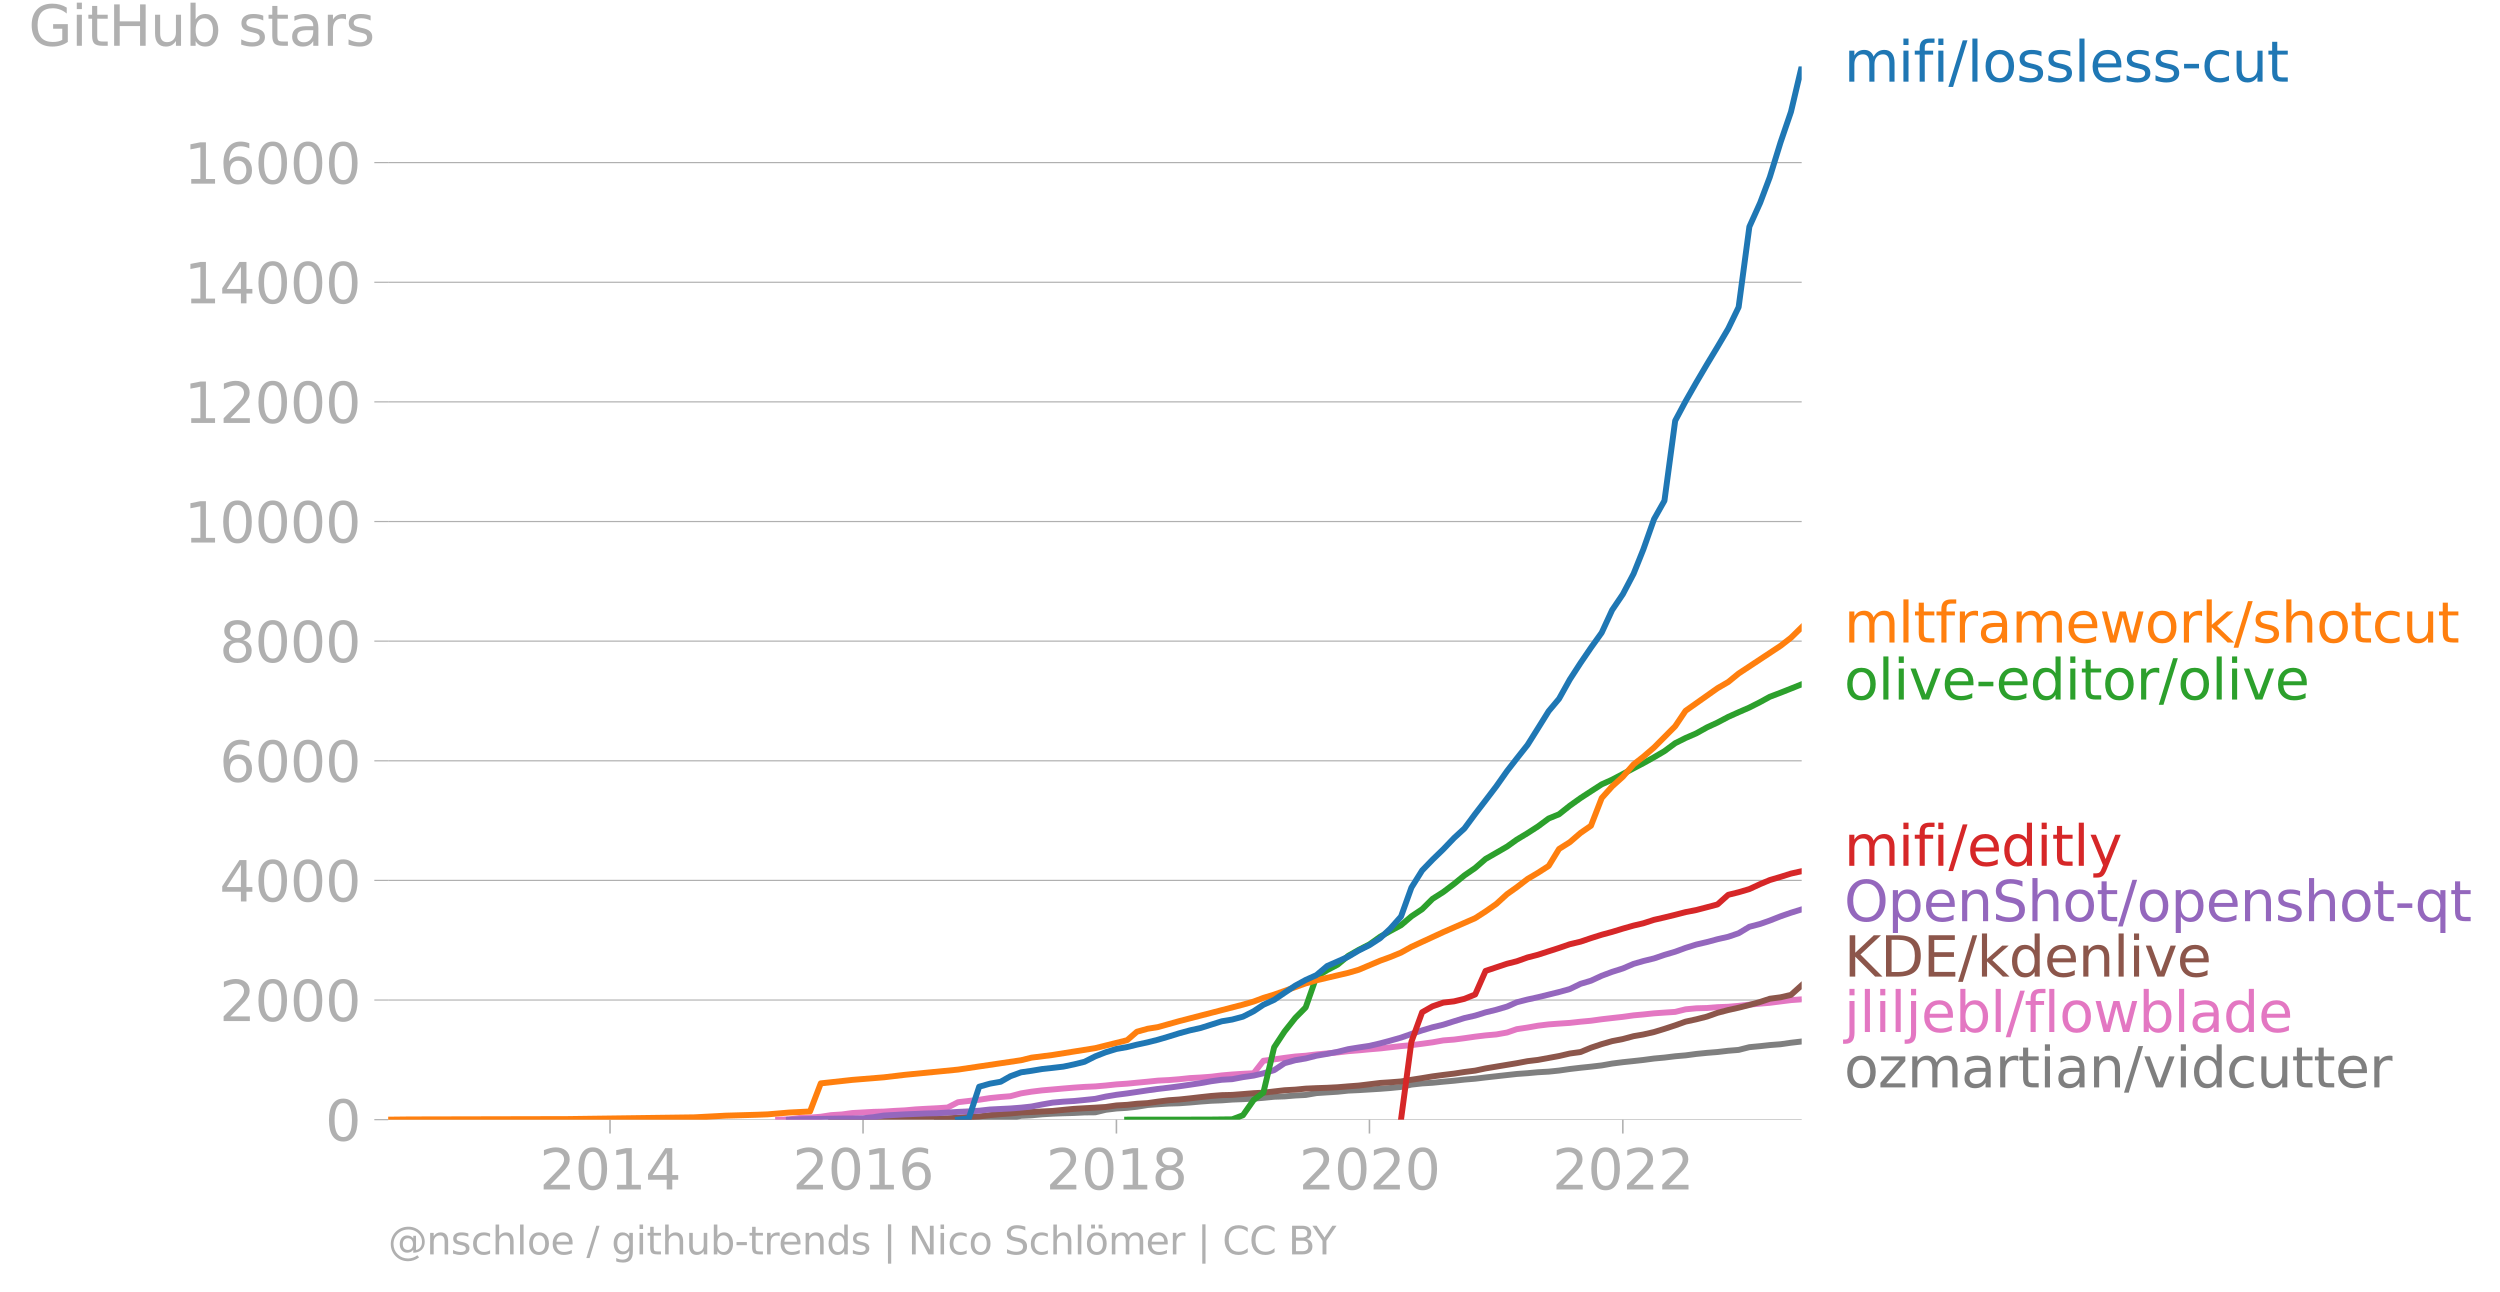 <svg xmlns="http://www.w3.org/2000/svg" xmlns:xlink="http://www.w3.org/1999/xlink" width="842.162" height="435.213" viewBox="0 0 631.622 326.409"><defs><style>*{stroke-linejoin:round;stroke-linecap:butt}</style></defs><g id="figure_1"><path id="patch_1" d="M0 326.41h631.622V0H0v326.41z" style="fill:none"/><g id="axes_1"><path id="patch_2" d="M98.073 282.882h357.12V16.77H98.073v266.112z" style="fill:none"/><g id="matplotlib.axis_1"><g id="xtick_1"><g id="line2d_1"><defs><path id="me86482d9fc" d="M0 0v3.5" style="stroke:#b0b0b0;stroke-width:.4"/></defs><use xlink:href="#me86482d9fc" x="154.119" y="282.882" style="fill:#b0b0b0;stroke:#b0b0b0;stroke-width:.4"/></g><g id="text_1" style="fill:#b0b0b0" transform="matrix(.14 0 0 -.14 136.304 300.52)"><defs><path id="DejaVuSans-32" d="M1228 531h2203V0H469v531q359 372 979 998 621 627 780 809 303 340 423 576 121 236 121 464 0 372-261 606-261 235-680 235-297 0-627-103-329-103-704-313v638q381 153 712 231 332 78 607 78 725 0 1156-363 431-362 431-968 0-288-108-546-107-257-392-607-78-91-497-524-418-433-1181-1211z" transform="scale(.016)"/><path id="DejaVuSans-30" d="M2034 4250q-487 0-733-480-245-479-245-1442 0-959 245-1439 246-480 733-480 491 0 736 480 246 480 246 1439 0 963-246 1442-245 480-736 480zm0 500q785 0 1199-621 414-620 414-1801 0-1178-414-1799Q2819-91 2034-91q-784 0-1198 620-414 621-414 1799 0 1181 414 1801 414 621 1198 621z" transform="scale(.016)"/><path id="DejaVuSans-31" d="M794 531h1031v3560L703 3866v575l1116 225h631V531h1031V0H794v531z" transform="scale(.016)"/><path id="DejaVuSans-34" d="M2419 4116 825 1625h1594v2491zm-166 550h794V1625h666v-525h-666V0h-628v1100H313v609l1940 2957z" transform="scale(.016)"/></defs><use xlink:href="#DejaVuSans-32"/><use xlink:href="#DejaVuSans-30" x="63.623"/><use xlink:href="#DejaVuSans-31" x="127.246"/><use xlink:href="#DejaVuSans-34" x="190.869"/></g></g><g id="xtick_2"><use xlink:href="#me86482d9fc" id="line2d_2" x="218.047" y="282.882" style="fill:#b0b0b0;stroke:#b0b0b0;stroke-width:.4"/><g id="text_2" style="fill:#b0b0b0" transform="matrix(.14 0 0 -.14 200.232 300.52)"><defs><path id="DejaVuSans-36" d="M2113 2584q-425 0-674-291-248-290-248-796 0-503 248-796 249-292 674-292t673 292q248 293 248 796 0 506-248 796-248 291-673 291zm1253 1979v-575q-238 112-480 171-242 60-480 60-625 0-955-422-329-422-376-1275 184 272 462 417 279 145 613 145 703 0 1111-427 408-426 408-1160 0-719-425-1154Q2819-91 2113-91q-810 0-1238 620-428 621-428 1799 0 1106 525 1764t1409 658q238 0 480-47t505-140z" transform="scale(.016)"/></defs><use xlink:href="#DejaVuSans-32"/><use xlink:href="#DejaVuSans-30" x="63.623"/><use xlink:href="#DejaVuSans-31" x="127.246"/><use xlink:href="#DejaVuSans-36" x="190.869"/></g></g><g id="xtick_3"><use xlink:href="#me86482d9fc" id="line2d_3" x="282.063" y="282.882" style="fill:#b0b0b0;stroke:#b0b0b0;stroke-width:.4"/><g id="text_3" style="fill:#b0b0b0" transform="matrix(.14 0 0 -.14 264.248 300.52)"><defs><path id="DejaVuSans-38" d="M2034 2216q-450 0-708-241-257-241-257-662 0-422 257-663 258-241 708-241t709 242q260 243 260 662 0 421-258 662-257 241-711 241zm-631 268q-406 100-633 378-226 279-226 679 0 559 398 884 399 325 1092 325 697 0 1094-325t397-884q0-400-227-679-226-278-629-378 456-106 710-416 255-309 255-755 0-679-414-1042Q2806-91 2034-91q-771 0-1186 362-414 363-414 1042 0 446 256 755 257 310 713 416zm-231 997q0-362 226-565 227-203 636-203 407 0 636 203 230 203 230 565 0 363-230 566-229 203-636 203-409 0-636-203-226-203-226-566z" transform="scale(.016)"/></defs><use xlink:href="#DejaVuSans-32"/><use xlink:href="#DejaVuSans-30" x="63.623"/><use xlink:href="#DejaVuSans-31" x="127.246"/><use xlink:href="#DejaVuSans-38" x="190.869"/></g></g><g id="xtick_4"><use xlink:href="#me86482d9fc" id="line2d_4" x="345.99" y="282.882" style="fill:#b0b0b0;stroke:#b0b0b0;stroke-width:.4"/><g id="text_4" style="fill:#b0b0b0" transform="matrix(.14 0 0 -.14 328.175 300.52)"><use xlink:href="#DejaVuSans-32"/><use xlink:href="#DejaVuSans-30" x="63.623"/><use xlink:href="#DejaVuSans-32" x="127.246"/><use xlink:href="#DejaVuSans-30" x="190.869"/></g></g><g id="xtick_5"><use xlink:href="#me86482d9fc" id="line2d_5" x="410.006" y="282.882" style="fill:#b0b0b0;stroke:#b0b0b0;stroke-width:.4"/><g id="text_5" style="fill:#b0b0b0" transform="matrix(.14 0 0 -.14 392.19 300.52)"><use xlink:href="#DejaVuSans-32"/><use xlink:href="#DejaVuSans-30" x="63.623"/><use xlink:href="#DejaVuSans-32" x="127.246"/><use xlink:href="#DejaVuSans-32" x="190.869"/></g></g></g><g id="matplotlib.axis_2"><g id="ytick_1"><path id="line2d_6" d="M98.073 282.882h357.12" clip-path="url(#pe5184e3a87)" style="fill:none;stroke:#b0b0b0;stroke-width:.3;stroke-linecap:square"/><g id="line2d_7"><defs><path id="mfb5dc63191" d="M0 0h-3.5" style="stroke:#b0b0b0;stroke-width:.3"/></defs><use xlink:href="#mfb5dc63191" x="98.073" y="282.882" style="fill:#b0b0b0;stroke:#b0b0b0;stroke-width:.3"/></g><use xlink:href="#DejaVuSans-30" id="text_6" style="fill:#b0b0b0" transform="matrix(.14 0 0 -.14 82.166 288.201)"/></g><g id="ytick_2"><path id="line2d_8" d="M98.073 252.658h357.12" clip-path="url(#pe5184e3a87)" style="fill:none;stroke:#b0b0b0;stroke-width:.3;stroke-linecap:square"/><use xlink:href="#mfb5dc63191" id="line2d_9" x="98.073" y="252.658" style="fill:#b0b0b0;stroke:#b0b0b0;stroke-width:.3"/><g id="text_7" style="fill:#b0b0b0" transform="matrix(.14 0 0 -.14 55.443 257.977)"><use xlink:href="#DejaVuSans-32"/><use xlink:href="#DejaVuSans-30" x="63.623"/><use xlink:href="#DejaVuSans-30" x="127.246"/><use xlink:href="#DejaVuSans-30" x="190.869"/></g></g><g id="ytick_3"><path id="line2d_10" d="M98.073 222.433h357.12" clip-path="url(#pe5184e3a87)" style="fill:none;stroke:#b0b0b0;stroke-width:.3;stroke-linecap:square"/><use xlink:href="#mfb5dc63191" id="line2d_11" x="98.073" y="222.433" style="fill:#b0b0b0;stroke:#b0b0b0;stroke-width:.3"/><g id="text_8" style="fill:#b0b0b0" transform="matrix(.14 0 0 -.14 55.443 227.752)"><use xlink:href="#DejaVuSans-34"/><use xlink:href="#DejaVuSans-30" x="63.623"/><use xlink:href="#DejaVuSans-30" x="127.246"/><use xlink:href="#DejaVuSans-30" x="190.869"/></g></g><g id="ytick_4"><path id="line2d_12" d="M98.073 192.209h357.12" clip-path="url(#pe5184e3a87)" style="fill:none;stroke:#b0b0b0;stroke-width:.3;stroke-linecap:square"/><use xlink:href="#mfb5dc63191" id="line2d_13" x="98.073" y="192.209" style="fill:#b0b0b0;stroke:#b0b0b0;stroke-width:.3"/><g id="text_9" style="fill:#b0b0b0" transform="matrix(.14 0 0 -.14 55.443 197.528)"><use xlink:href="#DejaVuSans-36"/><use xlink:href="#DejaVuSans-30" x="63.623"/><use xlink:href="#DejaVuSans-30" x="127.246"/><use xlink:href="#DejaVuSans-30" x="190.869"/></g></g><g id="ytick_5"><path id="line2d_14" d="M98.073 161.984h357.12" clip-path="url(#pe5184e3a87)" style="fill:none;stroke:#b0b0b0;stroke-width:.3;stroke-linecap:square"/><use xlink:href="#mfb5dc63191" id="line2d_15" x="98.073" y="161.984" style="fill:#b0b0b0;stroke:#b0b0b0;stroke-width:.3"/><g id="text_10" style="fill:#b0b0b0" transform="matrix(.14 0 0 -.14 55.443 167.303)"><use xlink:href="#DejaVuSans-38"/><use xlink:href="#DejaVuSans-30" x="63.623"/><use xlink:href="#DejaVuSans-30" x="127.246"/><use xlink:href="#DejaVuSans-30" x="190.869"/></g></g><g id="ytick_6"><path id="line2d_16" d="M98.073 131.76h357.12" clip-path="url(#pe5184e3a87)" style="fill:none;stroke:#b0b0b0;stroke-width:.3;stroke-linecap:square"/><use xlink:href="#mfb5dc63191" id="line2d_17" x="98.073" y="131.76" style="fill:#b0b0b0;stroke:#b0b0b0;stroke-width:.3"/><g id="text_11" style="fill:#b0b0b0" transform="matrix(.14 0 0 -.14 46.536 137.078)"><use xlink:href="#DejaVuSans-31"/><use xlink:href="#DejaVuSans-30" x="63.623"/><use xlink:href="#DejaVuSans-30" x="127.246"/><use xlink:href="#DejaVuSans-30" x="190.869"/><use xlink:href="#DejaVuSans-30" x="254.492"/></g></g><g id="ytick_7"><path id="line2d_18" d="M98.073 101.535h357.12" clip-path="url(#pe5184e3a87)" style="fill:none;stroke:#b0b0b0;stroke-width:.3;stroke-linecap:square"/><use xlink:href="#mfb5dc63191" id="line2d_19" x="98.073" y="101.535" style="fill:#b0b0b0;stroke:#b0b0b0;stroke-width:.3"/><g id="text_12" style="fill:#b0b0b0" transform="matrix(.14 0 0 -.14 46.536 106.854)"><use xlink:href="#DejaVuSans-31"/><use xlink:href="#DejaVuSans-32" x="63.623"/><use xlink:href="#DejaVuSans-30" x="127.246"/><use xlink:href="#DejaVuSans-30" x="190.869"/><use xlink:href="#DejaVuSans-30" x="254.492"/></g></g><g id="ytick_8"><path id="line2d_20" d="M98.073 71.31h357.12" clip-path="url(#pe5184e3a87)" style="fill:none;stroke:#b0b0b0;stroke-width:.3;stroke-linecap:square"/><use xlink:href="#mfb5dc63191" id="line2d_21" x="98.073" y="71.31" style="fill:#b0b0b0;stroke:#b0b0b0;stroke-width:.3"/><g id="text_13" style="fill:#b0b0b0" transform="matrix(.14 0 0 -.14 46.536 76.63)"><use xlink:href="#DejaVuSans-31"/><use xlink:href="#DejaVuSans-34" x="63.623"/><use xlink:href="#DejaVuSans-30" x="127.246"/><use xlink:href="#DejaVuSans-30" x="190.869"/><use xlink:href="#DejaVuSans-30" x="254.492"/></g></g><g id="ytick_9"><path id="line2d_22" d="M98.073 41.086h357.12" clip-path="url(#pe5184e3a87)" style="fill:none;stroke:#b0b0b0;stroke-width:.3;stroke-linecap:square"/><use xlink:href="#mfb5dc63191" id="line2d_23" x="98.073" y="41.086" style="fill:#b0b0b0;stroke:#b0b0b0;stroke-width:.3"/><g id="text_14" style="fill:#b0b0b0" transform="matrix(.14 0 0 -.14 46.536 46.405)"><use xlink:href="#DejaVuSans-31"/><use xlink:href="#DejaVuSans-36" x="63.623"/><use xlink:href="#DejaVuSans-30" x="127.246"/><use xlink:href="#DejaVuSans-30" x="190.869"/><use xlink:href="#DejaVuSans-30" x="254.492"/></g></g><g id="text_15" style="fill:#b0b0b0" transform="matrix(.14 0 0 -.14 7.2 11.563)"><defs><path id="DejaVuSans-47" d="M3809 666v1253H2778v519h1656V434q-365-259-806-392-440-133-940-133-1094 0-1712 639-617 640-617 1780 0 1144 617 1783 618 639 1712 639 456 0 867-113 411-112 758-331v-672q-350 297-744 447t-828 150q-857 0-1287-478-429-478-429-1425 0-944 429-1422 430-478 1287-478 334 0 596 58 263 58 472 180z" transform="scale(.016)"/><path id="DejaVuSans-69" d="M603 3500h575V0H603v3500zm0 1363h575v-729H603v729z" transform="scale(.016)"/><path id="DejaVuSans-74" d="M1172 4494v-994h1184v-447H1172V1153q0-428 117-550t477-122h590V0h-590q-666 0-919 248-253 249-253 905v1900H172v447h422v994h578z" transform="scale(.016)"/><path id="DejaVuSans-48" d="M628 4666h631V2753h2294v1913h631V0h-631v2222H1259V0H628v4666z" transform="scale(.016)"/><path id="DejaVuSans-75" d="M544 1381v2119h575V1403q0-497 193-746 194-248 582-248 465 0 735 297 271 297 271 810v1984h575V0h-575v538q-209-319-486-474-276-155-642-155-603 0-916 375-312 375-312 1097zm1447 2203z" transform="scale(.016)"/><path id="DejaVuSans-62" d="M3116 1747q0 634-261 995t-717 361q-457 0-718-361t-261-995q0-634 261-995t718-361q456 0 717 361t261 995zM1159 2969q182 312 458 463 277 152 661 152 638 0 1036-506 399-506 399-1331T3314 415Q2916-91 2278-91q-384 0-661 152-276 152-458 464V0H581v4863h578V2969z" transform="scale(.016)"/><path id="DejaVuSans-73" d="M2834 3397v-544q-243 125-506 187-262 63-544 63-428 0-642-131t-214-394q0-200 153-314t616-217l197-44q612-131 870-370t258-667q0-488-386-773Q2250-91 1575-91q-281 0-586 55T347 128v594q319-166 628-249 309-82 613-82 406 0 624 139 219 139 219 392 0 234-158 359-157 125-692 241l-200 47q-534 112-772 345-237 233-237 639 0 494 350 762 350 269 994 269 318 0 599-47 282-46 519-140z" transform="scale(.016)"/><path id="DejaVuSans-61" d="M2194 1759q-697 0-966-159t-269-544q0-306 202-486 202-179 548-179 479 0 768 339t289 901v128h-572zm1147 238V0h-575v531q-197-318-491-470T1556-91q-537 0-855 302-317 302-317 808 0 590 395 890 396 300 1180 300h807v57q0 397-261 614t-733 217q-300 0-585-72-284-72-546-216v532q315 122 612 182 297 61 578 61 760 0 1135-394 375-393 375-1193z" transform="scale(.016)"/><path id="DejaVuSans-72" d="M2631 2963q-97 56-211 82-114 27-251 27-488 0-749-317t-261-911V0H581v3500h578v-544q182 319 472 473 291 155 707 155 59 0 131-8 72-7 159-23l3-590z" transform="scale(.016)"/></defs><use xlink:href="#DejaVuSans-47"/><use xlink:href="#DejaVuSans-69" x="77.49"/><use xlink:href="#DejaVuSans-74" x="105.273"/><use xlink:href="#DejaVuSans-48" x="144.482"/><use xlink:href="#DejaVuSans-75" x="219.678"/><use xlink:href="#DejaVuSans-62" x="283.057"/><use xlink:href="#DejaVuSans-20" x="346.533"/><use xlink:href="#DejaVuSans-73" x="378.32"/><use xlink:href="#DejaVuSans-74" x="430.42"/><use xlink:href="#DejaVuSans-61" x="469.629"/><use xlink:href="#DejaVuSans-72" x="530.908"/><use xlink:href="#DejaVuSans-73" x="572.021"/></g></g><path id="line2d_24" d="m236.7 282.882 2.715-.015h2.627l2.715-.03h5.342l2.714-.287 2.452-.09 2.715-.56 2.627-.121 2.715-.257 2.627-.151 2.715-.106 2.715-.075 2.627-.136 2.715-.03 2.627-.635 2.715-.333 2.714-.166 2.452-.272 2.715-.438 2.627-.197 2.715-.166 2.627-.076 2.715-.196 2.715-.242 2.627-.196 2.715-.106 2.627-.196 2.715-.106 2.714-.136 2.452-.197 2.715-.272 2.627-.09 2.715-.227 2.627-.136 2.715-.469 2.715-.181 2.627-.166 2.715-.287 2.627-.121 2.714-.166 2.715-.167 2.54-.196 2.715-.272 2.627-.59 2.714-.302 2.628-.166 2.714-.272 2.715-.242 2.627-.287 2.715-.227 2.627-.317 2.715-.302 2.715-.303 2.452-.272 2.714-.196 2.628-.242 2.714-.15 2.627-.273 2.715-.393 2.715-.317 2.627-.272 2.715-.318 2.627-.468 2.715-.348 2.715-.287 2.452-.272 2.714-.363 2.627-.241 2.715-.333 2.627-.226 2.715-.363 2.715-.272 2.627-.212 2.715-.317 2.627-.212 2.715-.695 2.714-.257 2.452-.272 2.715-.211 2.627-.378 2.715-.317" clip-path="url(#pe5184e3a87)" style="fill:none;stroke:#7f7f7f;stroke-width:1.5;stroke-linecap:square"/><path id="line2d_25" d="m196.592 282.882 2.715-.06 2.627-.363 2.715-.106 2.714-.211 2.628-.408 2.714-.167 2.627-.362 2.715-.151 2.715-.151 2.54-.06 2.714-.182 2.627-.136 2.715-.242 2.627-.151 2.715-.136 2.715-.182 2.627-1.345 2.715-.317 2.627-.302 2.715-.423 2.714-.272 2.452-.197 2.715-.725 2.627-.423 2.715-.333 2.627-.226 2.715-.242 2.715-.227 2.627-.181 2.715-.121 2.627-.227 2.715-.287 2.714-.181 2.452-.242 2.715-.257 2.627-.272 2.715-.136 2.627-.212 2.715-.287 2.715-.15 2.627-.197 2.715-.333 2.627-.227 2.715-.18 2.714-.137 2.452-3.158 2.715-.348 2.627-.378 2.715-.347 2.627-.197 2.715-.332 2.715-.257 2.627-.242 2.715-.317 2.627-.212 2.714-.257 2.715-.226 2.54-.288 2.715-.302 2.627-.242 2.714-.347 2.628-.363 2.714-.484 2.715-.211 2.627-.348 2.715-.393 2.627-.317 2.715-.242 2.715-.483 2.452-.847 2.714-.408 2.628-.468 2.714-.333 2.627-.196 2.715-.181 2.715-.303 2.627-.241 2.715-.378 2.627-.303 2.715-.302 2.715-.378 2.452-.226 2.714-.287 2.627-.182 2.715-.181 2.627-.65 2.715-.257 2.715-.075 2.627-.212 2.715-.106 2.627-.226 2.715-.303 2.714-.257 2.452-.211 2.715-.348 2.627-.332 2.715-.197" clip-path="url(#pe5184e3a87)" style="fill:none;stroke:#e377c2;stroke-width:1.5;stroke-linecap:square"/><path id="line2d_26" d="m209.99 282.882 2.715-.015h5.342l2.715-.03 2.54-.015 2.714-.046 2.627-.015 2.715-.075 2.627-.06 2.715-.046 2.715-.045 2.627-.136 2.715-.212 2.627-.12 2.715-.333 2.714-.242 2.452-.181 2.715-.257 2.627-.106 2.715-.136 2.627-.136 2.715-.272 2.715-.257 2.627-.151 2.715-.151 2.627-.167 2.715-.392 2.714-.152 2.452-.272 2.715-.166 2.627-.378 2.715-.347 2.627-.182 2.715-.287 2.715-.317 2.627-.287 2.715-.212 2.627-.06 2.715-.212 2.714-.226 2.452-.121 2.715-.318 2.627-.302 2.715-.151 2.627-.257 2.715-.12 2.715-.092 2.627-.136 2.715-.226 2.627-.197 2.714-.332 2.715-.333 2.54-.166 2.715-.212 2.627-.423 2.714-.423 2.628-.438 2.714-.363 2.715-.332 2.627-.408 2.715-.348 2.627-.559 2.715-.453 2.715-.454 2.452-.408 2.714-.514 2.628-.317 2.714-.499 2.627-.483 2.715-.635 2.715-.378 2.627-1.088 2.715-.907 2.627-.755 2.715-.53 2.715-.724 2.452-.424 2.714-.62 2.627-.8 2.715-.892 2.627-.937 2.715-.59 2.715-.694 2.627-.937 2.715-.71 2.627-.59 2.715-.695 2.714-.756 2.452-.816 2.715-.362 2.627-.605 2.715-2.448" clip-path="url(#pe5184e3a87)" style="fill:none;stroke:#8c564b;stroke-width:1.5;stroke-linecap:square"/><g id="text_16" style="fill:#1f77b4" transform="matrix(.14 0 0 -.14 465.907 20.633)"><defs><path id="DejaVuSans-6d" d="M3328 2828q216 388 516 572t706 184q547 0 844-383 297-382 297-1088V0h-578v2094q0 503-179 746-178 244-543 244-447 0-707-297-259-296-259-809V0h-578v2094q0 506-178 748t-550 242q-441 0-701-298-259-298-259-808V0H581v3500h578v-544q197 322 472 475t653 153q382 0 649-194 267-193 395-562z" transform="scale(.016)"/><path id="DejaVuSans-66" d="M2375 4863v-479h-550q-309 0-430-125-120-125-120-450v-309h947v-447h-947V0H697v3053H147v447h550v244q0 584 272 851 272 268 862 268h544z" transform="scale(.016)"/><path id="DejaVuSans-2f" d="M1625 4666h531L531-594H0l1625 5260z" transform="scale(.016)"/><path id="DejaVuSans-6c" d="M603 4863h575V0H603v4863z" transform="scale(.016)"/><path id="DejaVuSans-6f" d="M1959 3097q-462 0-731-361t-269-989q0-628 267-989 268-361 733-361 460 0 728 362 269 363 269 988 0 622-269 986-268 364-728 364zm0 487q750 0 1178-488 429-487 429-1349 0-859-429-1349Q2709-91 1959-91q-753 0-1180 489-426 490-426 1349 0 862 426 1349 427 488 1180 488z" transform="scale(.016)"/><path id="DejaVuSans-65" d="M3597 1894v-281H953q38-594 358-905t892-311q331 0 642 81t618 244V178Q3153 47 2828-22t-659-69q-838 0-1327 487-489 488-489 1320 0 859 464 1363 464 505 1252 505 706 0 1117-455 411-454 411-1235zm-575 169q-6 471-264 752-258 282-683 282-481 0-770-272t-333-766l2050 4z" transform="scale(.016)"/><path id="DejaVuSans-2d" d="M313 2009h1684v-512H313v512z" transform="scale(.016)"/><path id="DejaVuSans-63" d="M3122 3366v-538q-244 135-489 202t-495 67q-560 0-870-355-309-354-309-995t309-996q310-354 870-354 250 0 495 67t489 202V134Q2881 22 2623-34q-257-57-548-57-791 0-1257 497-465 497-465 1341 0 856 470 1346 471 491 1290 491 265 0 518-55 253-54 491-163z" transform="scale(.016)"/></defs><use xlink:href="#DejaVuSans-6d"/><use xlink:href="#DejaVuSans-69" x="97.412"/><use xlink:href="#DejaVuSans-66" x="125.195"/><use xlink:href="#DejaVuSans-69" x="160.4"/><use xlink:href="#DejaVuSans-2f" x="188.184"/><use xlink:href="#DejaVuSans-6c" x="221.875"/><use xlink:href="#DejaVuSans-6f" x="249.658"/><use xlink:href="#DejaVuSans-73" x="310.84"/><use xlink:href="#DejaVuSans-73" x="362.939"/><use xlink:href="#DejaVuSans-6c" x="415.039"/><use xlink:href="#DejaVuSans-65" x="442.822"/><use xlink:href="#DejaVuSans-73" x="504.346"/><use xlink:href="#DejaVuSans-73" x="556.445"/><use xlink:href="#DejaVuSans-2d" x="608.545"/><use xlink:href="#DejaVuSans-63" x="644.629"/><use xlink:href="#DejaVuSans-75" x="699.609"/><use xlink:href="#DejaVuSans-74" x="762.988"/></g><g id="text_17" style="fill:#ff7f0e" transform="matrix(.14 0 0 -.14 465.907 162.326)"><defs><path id="DejaVuSans-77" d="M269 3500h575l719-2731 715 2731h678l719-2731 716 2731h575L4050 0h-678l-753 2869L1863 0h-679L269 3500z" transform="scale(.016)"/><path id="DejaVuSans-6b" d="M581 4863h578V1991l1716 1509h734L1753 1863 3688 0h-750L1159 1709V0H581v4863z" transform="scale(.016)"/><path id="DejaVuSans-68" d="M3513 2113V0h-575v2094q0 497-194 743-194 247-581 247-466 0-735-297-269-296-269-809V0H581v4863h578V2956q207 316 486 472 280 156 646 156 603 0 912-373 310-373 310-1098z" transform="scale(.016)"/></defs><use xlink:href="#DejaVuSans-6d"/><use xlink:href="#DejaVuSans-6c" x="97.412"/><use xlink:href="#DejaVuSans-74" x="125.195"/><use xlink:href="#DejaVuSans-66" x="164.404"/><use xlink:href="#DejaVuSans-72" x="199.609"/><use xlink:href="#DejaVuSans-61" x="240.723"/><use xlink:href="#DejaVuSans-6d" x="302.002"/><use xlink:href="#DejaVuSans-65" x="399.414"/><use xlink:href="#DejaVuSans-77" x="460.938"/><use xlink:href="#DejaVuSans-6f" x="542.725"/><use xlink:href="#DejaVuSans-72" x="603.906"/><use xlink:href="#DejaVuSans-6b" x="645.02"/><use xlink:href="#DejaVuSans-2f" x="702.93"/><use xlink:href="#DejaVuSans-73" x="736.621"/><use xlink:href="#DejaVuSans-68" x="788.721"/><use xlink:href="#DejaVuSans-6f" x="852.1"/><use xlink:href="#DejaVuSans-74" x="913.281"/><use xlink:href="#DejaVuSans-63" x="952.49"/><use xlink:href="#DejaVuSans-75" x="1007.471"/><use xlink:href="#DejaVuSans-74" x="1070.85"/></g><g id="text_18" style="fill:#2ca02c" transform="matrix(.14 0 0 -.14 465.907 176.743)"><defs><path id="DejaVuSans-76" d="M191 3500h609L1894 563l1094 2937h609L2284 0h-781L191 3500z" transform="scale(.016)"/><path id="DejaVuSans-64" d="M2906 2969v1894h575V0h-575v525q-181-312-458-464-276-152-664-152-634 0-1033 506-398 507-398 1332t398 1331q399 506 1033 506 388 0 664-152 277-151 458-463zM947 1747q0-634 261-995t717-361q456 0 718 361 263 361 263 995t-263 995q-262 361-718 361t-717-361q-261-361-261-995z" transform="scale(.016)"/></defs><use xlink:href="#DejaVuSans-6f"/><use xlink:href="#DejaVuSans-6c" x="61.182"/><use xlink:href="#DejaVuSans-69" x="88.965"/><use xlink:href="#DejaVuSans-76" x="116.748"/><use xlink:href="#DejaVuSans-65" x="175.928"/><use xlink:href="#DejaVuSans-2d" x="237.451"/><use xlink:href="#DejaVuSans-65" x="273.535"/><use xlink:href="#DejaVuSans-64" x="335.059"/><use xlink:href="#DejaVuSans-69" x="398.535"/><use xlink:href="#DejaVuSans-74" x="426.318"/><use xlink:href="#DejaVuSans-6f" x="465.527"/><use xlink:href="#DejaVuSans-72" x="526.709"/><use xlink:href="#DejaVuSans-2f" x="567.822"/><use xlink:href="#DejaVuSans-6f" x="601.514"/><use xlink:href="#DejaVuSans-6c" x="662.695"/><use xlink:href="#DejaVuSans-69" x="690.479"/><use xlink:href="#DejaVuSans-76" x="718.262"/><use xlink:href="#DejaVuSans-65" x="777.441"/></g><g id="text_19" style="fill:#d62728" transform="matrix(.14 0 0 -.14 465.907 218.737)"><defs><path id="DejaVuSans-79" d="M2059-325q-243-625-475-815-231-191-618-191H506v481h338q237 0 368 113 132 112 291 531l103 262L191 3500h609L1894 763l1094 2737h609L2059-325z" transform="scale(.016)"/></defs><use xlink:href="#DejaVuSans-6d"/><use xlink:href="#DejaVuSans-69" x="97.412"/><use xlink:href="#DejaVuSans-66" x="125.195"/><use xlink:href="#DejaVuSans-69" x="160.4"/><use xlink:href="#DejaVuSans-2f" x="188.184"/><use xlink:href="#DejaVuSans-65" x="221.875"/><use xlink:href="#DejaVuSans-64" x="283.398"/><use xlink:href="#DejaVuSans-69" x="346.875"/><use xlink:href="#DejaVuSans-74" x="374.658"/><use xlink:href="#DejaVuSans-6c" x="413.867"/><use xlink:href="#DejaVuSans-79" x="441.65"/></g><g id="text_20" style="fill:#9467bd" transform="matrix(.14 0 0 -.14 465.907 232.737)"><defs><path id="DejaVuSans-4f" d="M2522 4238q-688 0-1093-513-404-512-404-1397 0-881 404-1394 405-512 1093-512 687 0 1089 512 402 513 402 1394 0 885-402 1397-402 513-1089 513zm0 512q981 0 1568-658 588-658 588-1764 0-1103-588-1761Q3503-91 2522-91q-984 0-1574 656-589 657-589 1763t589 1764q590 658 1574 658z" transform="scale(.016)"/><path id="DejaVuSans-70" d="M1159 525v-1856H581v4831h578v-531q182 312 458 463 277 152 661 152 638 0 1036-506 399-506 399-1331T3314 415Q2916-91 2278-91q-384 0-661 152-276 152-458 464zm1957 1222q0 634-261 995t-717 361q-457 0-718-361t-261-995q0-634 261-995t718-361q456 0 717 361t261 995z" transform="scale(.016)"/><path id="DejaVuSans-6e" d="M3513 2113V0h-575v2094q0 497-194 743-194 247-581 247-466 0-735-297-269-296-269-809V0H581v3500h578v-544q207 316 486 472 280 156 646 156 603 0 912-373 310-373 310-1098z" transform="scale(.016)"/><path id="DejaVuSans-53" d="M3425 4513v-616q-359 172-678 256-319 85-616 85-515 0-795-200t-280-569q0-310 186-468 186-157 705-254l381-78q706-135 1042-474t336-907q0-679-455-1029Q2797-91 1919-91q-331 0-705 75-373 75-773 222v650q384-215 753-325 369-109 725-109 540 0 834 212 294 213 294 607 0 343-211 537t-692 291l-385 75q-706 140-1022 440-315 300-315 835 0 619 436 975t1201 356q329 0 669-60 341-59 697-177z" transform="scale(.016)"/><path id="DejaVuSans-71" d="M947 1747q0-634 261-995t717-361q456 0 718 361 263 361 263 995t-263 995q-262 361-718 361t-717-361q-261-361-261-995zM2906 525q-181-312-458-464-276-152-664-152-634 0-1033 506-398 507-398 1332t398 1331q399 506 1033 506 388 0 664-152 277-151 458-463v531h575v-4831h-575V525z" transform="scale(.016)"/></defs><use xlink:href="#DejaVuSans-4f"/><use xlink:href="#DejaVuSans-70" x="78.711"/><use xlink:href="#DejaVuSans-65" x="142.188"/><use xlink:href="#DejaVuSans-6e" x="203.711"/><use xlink:href="#DejaVuSans-53" x="267.09"/><use xlink:href="#DejaVuSans-68" x="330.566"/><use xlink:href="#DejaVuSans-6f" x="393.945"/><use xlink:href="#DejaVuSans-74" x="455.127"/><use xlink:href="#DejaVuSans-2f" x="494.336"/><use xlink:href="#DejaVuSans-6f" x="528.027"/><use xlink:href="#DejaVuSans-70" x="589.209"/><use xlink:href="#DejaVuSans-65" x="652.686"/><use xlink:href="#DejaVuSans-6e" x="714.209"/><use xlink:href="#DejaVuSans-73" x="777.588"/><use xlink:href="#DejaVuSans-68" x="829.688"/><use xlink:href="#DejaVuSans-6f" x="893.066"/><use xlink:href="#DejaVuSans-74" x="954.248"/><use xlink:href="#DejaVuSans-2d" x="993.457"/><use xlink:href="#DejaVuSans-71" x="1029.541"/><use xlink:href="#DejaVuSans-74" x="1093.018"/></g><g id="text_21" style="fill:#8c564b" transform="matrix(.14 0 0 -.14 465.907 246.737)"><defs><path id="DejaVuSans-4b" d="M628 4666h631V2694l2094 1972h813L1850 2491 4331 0h-831L1259 2247V0H628v4666z" transform="scale(.016)"/><path id="DejaVuSans-44" d="M1259 4147V519h763q966 0 1414 437 448 438 448 1382 0 937-448 1373t-1414 436h-763zm-631 519h1297q1356 0 1990-564 635-564 635-1764 0-1207-638-1773Q3275 0 1925 0H628v4666z" transform="scale(.016)"/><path id="DejaVuSans-45" d="M628 4666h2950v-532H1259V2753h2222v-531H1259V531h2375V0H628v4666z" transform="scale(.016)"/></defs><use xlink:href="#DejaVuSans-4b"/><use xlink:href="#DejaVuSans-44" x="65.576"/><use xlink:href="#DejaVuSans-45" x="142.578"/><use xlink:href="#DejaVuSans-2f" x="205.762"/><use xlink:href="#DejaVuSans-6b" x="239.453"/><use xlink:href="#DejaVuSans-64" x="297.363"/><use xlink:href="#DejaVuSans-65" x="360.84"/><use xlink:href="#DejaVuSans-6e" x="422.363"/><use xlink:href="#DejaVuSans-6c" x="485.742"/><use xlink:href="#DejaVuSans-69" x="513.525"/><use xlink:href="#DejaVuSans-76" x="541.309"/><use xlink:href="#DejaVuSans-65" x="600.488"/></g><g id="text_22" style="fill:#e377c2" transform="matrix(.14 0 0 -.14 465.907 260.737)"><defs><path id="DejaVuSans-6a" d="M603 3500h575V-63q0-668-255-968-254-300-820-300h-219v487H38q328 0 446 152Q603-541 603-63v3563zm0 1363h575v-729H603v729z" transform="scale(.016)"/></defs><use xlink:href="#DejaVuSans-6a"/><use xlink:href="#DejaVuSans-6c" x="27.783"/><use xlink:href="#DejaVuSans-69" x="55.566"/><use xlink:href="#DejaVuSans-6c" x="83.35"/><use xlink:href="#DejaVuSans-6a" x="111.133"/><use xlink:href="#DejaVuSans-65" x="138.916"/><use xlink:href="#DejaVuSans-62" x="200.439"/><use xlink:href="#DejaVuSans-6c" x="263.916"/><use xlink:href="#DejaVuSans-2f" x="291.699"/><use xlink:href="#DejaVuSans-66" x="325.391"/><use xlink:href="#DejaVuSans-6c" x="360.596"/><use xlink:href="#DejaVuSans-6f" x="388.379"/><use xlink:href="#DejaVuSans-77" x="449.561"/><use xlink:href="#DejaVuSans-62" x="531.348"/><use xlink:href="#DejaVuSans-6c" x="594.824"/><use xlink:href="#DejaVuSans-61" x="622.607"/><use xlink:href="#DejaVuSans-64" x="683.887"/><use xlink:href="#DejaVuSans-65" x="747.363"/></g><g id="text_23" style="fill:#7f7f7f" transform="matrix(.14 0 0 -.14 465.907 274.737)"><defs><path id="DejaVuSans-7a" d="M353 3500h2731v-525L922 459h2162V0H275v525l2163 2516H353v459z" transform="scale(.016)"/></defs><use xlink:href="#DejaVuSans-6f"/><use xlink:href="#DejaVuSans-7a" x="61.182"/><use xlink:href="#DejaVuSans-6d" x="113.672"/><use xlink:href="#DejaVuSans-61" x="211.084"/><use xlink:href="#DejaVuSans-72" x="272.363"/><use xlink:href="#DejaVuSans-74" x="313.477"/><use xlink:href="#DejaVuSans-69" x="352.686"/><use xlink:href="#DejaVuSans-61" x="380.469"/><use xlink:href="#DejaVuSans-6e" x="441.748"/><use xlink:href="#DejaVuSans-2f" x="505.127"/><use xlink:href="#DejaVuSans-76" x="538.818"/><use xlink:href="#DejaVuSans-69" x="597.998"/><use xlink:href="#DejaVuSans-64" x="625.781"/><use xlink:href="#DejaVuSans-63" x="689.258"/><use xlink:href="#DejaVuSans-75" x="744.238"/><use xlink:href="#DejaVuSans-74" x="807.617"/><use xlink:href="#DejaVuSans-74" x="846.826"/><use xlink:href="#DejaVuSans-65" x="886.035"/><use xlink:href="#DejaVuSans-72" x="947.559"/></g><g id="text_24" style="fill:#b0b0b0" transform="matrix(.097 0 0 -.097 98.073 316.919)"><defs><path id="DejaVuSans-40" d="M2381 1678q0-447 222-702 222-254 610-254 384 0 604 256 221 256 221 700 0 438-225 695-225 258-607 258-378 0-602-256-223-256-223-697zm1703-934q-187-241-429-355t-564-114q-538 0-874 389t-336 1014q0 625 337 1015 338 391 873 391 322 0 565-117 244-117 428-354v409h447V722q457 69 714 417 258 349 258 902 0 334-99 628-98 294-298 544-325 409-792 626t-1017 217q-384 0-738-102-353-101-653-301-490-319-767-836-276-517-276-1120 0-497 179-932 180-434 521-765 328-325 759-495 431-171 922-171 403 0 792 136t714 389l281-347q-390-303-851-464t-936-161q-578 0-1091 205-512 205-912 595Q841 78 631 592q-209 514-209 1105 0 569 212 1084 213 516 607 907 403 396 931 607t1119 211q662 0 1229-272 568-271 952-771 234-307 357-666 124-359 124-744 0-822-497-1297T4084 263v481z" transform="scale(.016)"/><path id="DejaVuSans-67" d="M2906 1791q0 625-258 968-257 344-723 344-462 0-720-344-258-343-258-968 0-622 258-966t720-344q466 0 723 344 258 344 258 966zm575-1357q0-893-397-1329-396-436-1215-436-303 0-572 45t-522 139v559q253-137 500-202 247-66 503-66 566 0 847 295t281 892v285q-178-310-456-463T1784 0Q1141 0 747 490 353 981 353 1791q0 812 394 1302 394 491 1037 491 388 0 666-153t456-462v531h575V434z" transform="scale(.016)"/><path id="DejaVuSans-7c" d="M1344 4891v-6400H813v6400h531z" transform="scale(.016)"/><path id="DejaVuSans-4e" d="M628 4666h850L3547 763v3903h612V0h-850L1241 3903V0H628v4666z" transform="scale(.016)"/><path id="DejaVuSans-f6" d="M1959 3097q-462 0-731-361t-269-989q0-628 267-989 268-361 733-361 460 0 728 362 269 363 269 988 0 622-269 986-268 364-728 364zm0 487q750 0 1178-488 429-487 429-1349 0-859-429-1349Q2709-91 1959-91q-753 0-1180 489-426 490-426 1349 0 862 426 1349 427 488 1180 488zm295 1266h634v-631h-634v631zm-1222 0h634v-631h-634v631z" transform="scale(.016)"/><path id="DejaVuSans-43" d="M4122 4306v-665q-319 297-680 443-361 147-767 147-800 0-1225-489t-425-1414q0-922 425-1411t1225-489q406 0 767 147t680 444V359q-331-225-702-338-370-112-782-112-1060 0-1670 648-609 649-609 1771 0 1125 609 1773 610 649 1670 649 418 0 788-111 371-111 696-333z" transform="scale(.016)"/><path id="DejaVuSans-42" d="M1259 2228V519h1013q509 0 754 211 246 211 246 645 0 438-246 645-245 208-754 208H1259zm0 1919V2741h935q462 0 688 173 227 174 227 530 0 353-227 528-226 175-688 175h-935zm-631 519h1613q722 0 1112-300 391-300 391-853 0-429-200-682t-588-315q466-100 724-418 258-317 258-792 0-625-425-966Q3088 0 2303 0H628v4666z" transform="scale(.016)"/><path id="DejaVuSans-59" d="M-13 4666h679l1293-1919 1285 1919h678L2272 2222V0h-634v2222L-13 4666z" transform="scale(.016)"/></defs><use xlink:href="#DejaVuSans-40"/><use xlink:href="#DejaVuSans-6e" x="100"/><use xlink:href="#DejaVuSans-73" x="163.379"/><use xlink:href="#DejaVuSans-63" x="215.479"/><use xlink:href="#DejaVuSans-68" x="270.459"/><use xlink:href="#DejaVuSans-6c" x="333.838"/><use xlink:href="#DejaVuSans-6f" x="361.621"/><use xlink:href="#DejaVuSans-65" x="422.803"/><use xlink:href="#DejaVuSans-20" x="484.326"/><use xlink:href="#DejaVuSans-2f" x="516.113"/><use xlink:href="#DejaVuSans-20" x="549.805"/><use xlink:href="#DejaVuSans-67" x="581.592"/><use xlink:href="#DejaVuSans-69" x="645.068"/><use xlink:href="#DejaVuSans-74" x="672.852"/><use xlink:href="#DejaVuSans-68" x="712.061"/><use xlink:href="#DejaVuSans-75" x="775.439"/><use xlink:href="#DejaVuSans-62" x="838.818"/><use xlink:href="#DejaVuSans-2d" x="902.295"/><use xlink:href="#DejaVuSans-74" x="938.379"/><use xlink:href="#DejaVuSans-72" x="977.588"/><use xlink:href="#DejaVuSans-65" x="1016.451"/><use xlink:href="#DejaVuSans-6e" x="1077.975"/><use xlink:href="#DejaVuSans-64" x="1141.354"/><use xlink:href="#DejaVuSans-73" x="1204.83"/><use xlink:href="#DejaVuSans-20" x="1256.93"/><use xlink:href="#DejaVuSans-7c" x="1288.717"/><use xlink:href="#DejaVuSans-20" x="1322.408"/><use xlink:href="#DejaVuSans-4e" x="1354.195"/><use xlink:href="#DejaVuSans-69" x="1429"/><use xlink:href="#DejaVuSans-63" x="1456.783"/><use xlink:href="#DejaVuSans-6f" x="1511.764"/><use xlink:href="#DejaVuSans-20" x="1572.945"/><use xlink:href="#DejaVuSans-53" x="1604.732"/><use xlink:href="#DejaVuSans-63" x="1668.209"/><use xlink:href="#DejaVuSans-68" x="1723.189"/><use xlink:href="#DejaVuSans-6c" x="1786.568"/><use xlink:href="#DejaVuSans-f6" x="1814.352"/><use xlink:href="#DejaVuSans-6d" x="1875.533"/><use xlink:href="#DejaVuSans-65" x="1972.945"/><use xlink:href="#DejaVuSans-72" x="2034.469"/><use xlink:href="#DejaVuSans-20" x="2075.582"/><use xlink:href="#DejaVuSans-7c" x="2107.369"/><use xlink:href="#DejaVuSans-20" x="2141.061"/><use xlink:href="#DejaVuSans-43" x="2172.848"/><use xlink:href="#DejaVuSans-43" x="2242.672"/><use xlink:href="#DejaVuSans-20" x="2312.496"/><use xlink:href="#DejaVuSans-42" x="2344.283"/><use xlink:href="#DejaVuSans-59" x="2407.387"/></g><path id="line2d_27" d="m199.307 282.882 2.627-.106 2.715-.06 2.714-.03 2.628-.046 2.714-.045 2.627-.015 2.715-.045 2.715-.303 2.54-.393 2.714-.15 2.627-.152 2.715-.106 2.627-.12 2.715-.06 2.715-.167 2.627-.166 2.715-.121 2.627-.182 2.715-.302 2.714-.136 2.452-.12 2.715-.212 2.627-.287 2.715-.53 2.627-.453 2.715-.242 2.715-.166 2.627-.257 2.715-.287 2.627-.574 2.715-.453 2.714-.348 2.452-.363 2.715-.408 2.627-.362 2.715-.318 2.627-.347 2.715-.393 2.715-.408 2.627-.469 2.715-.378 2.627-.15 2.715-.515 2.714-.393 2.452-.574 2.715-.8 2.627-1.754 2.715-.755 2.627-.439 2.715-.695 2.715-.468 2.627-.514 2.715-.68 2.627-.423 2.714-.408 2.715-.635 2.54-.68 2.715-.77 2.627-.923 2.714-.906 2.628-.786 2.714-.65 2.715-.861 2.627-.817 2.715-.62 2.627-.815 2.715-.665 2.715-.801 2.452-1.088 2.714-.695 2.628-.575 2.714-.665 2.627-.65 2.715-.755 2.715-1.315 2.627-.786 2.715-1.254 2.627-.982 2.715-.862 2.715-1.163 2.452-.71 2.714-.665 2.627-.892 2.715-.801 2.627-.967 2.715-.846 2.715-.635 2.627-.71 2.715-.62 2.627-.892 2.715-1.632 2.714-.71 2.452-.862 2.715-1.072 2.627-.907 2.715-.847" clip-path="url(#pe5184e3a87)" style="fill:none;stroke:#9467bd;stroke-width:1.5;stroke-linecap:square"/><path id="line2d_28" d="m353.96 282.882 2.627-19.66 2.714-7.481 2.628-1.497 2.714-.936 2.715-.318 2.627-.635 2.715-1.103 2.627-5.954 2.715-.907 2.715-.906 2.452-.62 2.714-.967 2.628-.68 2.714-.877 2.627-.846 2.715-.937 2.715-.65 2.627-.892 2.715-.86 2.627-.711 2.715-.831 2.715-.771 2.452-.574 2.714-.877 2.627-.604 2.715-.665 2.627-.68 2.715-.53 2.715-.71 2.627-.695 2.715-2.433 2.627-.65 2.715-.8 2.714-1.255 2.452-1.028 2.715-.8 2.627-.832 2.715-.604" clip-path="url(#pe5184e3a87)" style="fill:none;stroke:#d62728;stroke-width:1.5;stroke-linecap:square"/><path id="line2d_29" d="m284.777 282.882 2.452-.015H300.628l2.715-.015h2.627l2.715-.03 2.627-.03 2.715-1.028 2.714-3.869 2.452-1.844 2.715-11.455 2.627-3.99 2.715-3.43 2.627-2.66 2.715-7.737 2.715-1.677 2.627-1.376 2.715-2.251 2.627-1.496 2.714-1.39 2.715-1.935 2.54-1.436 2.715-1.466 2.627-2.236 2.714-1.814 2.628-2.614 2.714-1.723 2.715-2.055 2.627-2.146 2.715-1.874 2.627-2.282 2.715-1.557 2.715-1.571 2.452-1.753 2.714-1.633 2.628-1.692 2.714-2.01 2.627-1.073 2.715-2.161 2.715-1.934 2.627-1.708 2.715-1.753 2.627-1.179 2.715-1.436 2.715-1.435 2.452-1.285 2.714-1.511 2.627-1.541 2.715-2.01 2.627-1.315 2.715-1.179 2.715-1.511 2.627-1.21 2.715-1.435 2.627-1.179 2.715-1.178 2.714-1.376 2.452-1.345 2.715-1.027 2.627-1.043 2.715-1.088" clip-path="url(#pe5184e3a87)" style="fill:none;stroke:#2ca02c;stroke-width:1.5;stroke-linecap:square"/><path id="line2d_30" d="m98.073 282.882 5.342-.06 40.02-.09 31.965-.44 7.969-.422 7.881-.227 2.715-.106 5.342-.453 5.342-.272 2.714-7.103 7.97-.876 7.969-.65 5.341-.635 13.4-1.315 15.937-2.372 2.627-.65 5.342-.68 10.772-1.723 8.056-2.01 2.452-2.13 2.715-.756 2.627-.424 5.342-1.496 5.43-1.405 10.684-2.766 2.714-.785 2.452-.922 2.715-.832 7.97-2.826 2.714-.785 8.057-1.89 2.627-.77 5.43-2.297 2.539-.922 2.715-1.118 2.627-1.466 8.056-3.718 8.057-3.521 2.627-1.693 2.715-1.904 2.715-2.478 2.452-1.738 2.714-2.086 2.628-1.556 2.714-1.738 2.627-4.292 2.715-1.708 2.715-2.342 2.627-1.813 2.715-6.997 2.627-2.932 2.715-2.448 2.715-3.129 2.452-1.919 2.714-2.342 5.342-5.38 2.627-3.9 8.057-5.697 2.715-1.571 2.627-2.146 10.596-6.997 2.627-2.04 2.715-2.66h0" clip-path="url(#pe5184e3a87)" style="fill:none;stroke:#ff7f0e;stroke-width:1.5;stroke-linecap:square"/><path id="line2d_31" d="m242.042 282.882 2.715-.317 2.627-8.01 2.715-.77 2.714-.484 2.452-1.39 2.715-.998 2.627-.377 2.715-.454 2.627-.287 2.715-.317 2.715-.575 2.627-.65 2.715-1.375 2.627-1.027 2.715-.831 2.714-.484 2.452-.605 2.715-.589 2.627-.665 2.715-.8 2.627-.817 2.715-.74 2.715-.605 2.627-.831 2.715-.861 2.627-.439 2.715-.725 2.714-1.375 2.452-1.632 2.715-1.24 2.627-1.783 2.715-1.813 2.627-1.436 2.715-1.224 2.715-2.297 2.627-1.149 2.715-1.209 2.627-1.556 2.714-1.36 2.715-1.769 2.54-2.402 2.715-3.053 2.627-7.314 2.714-4.338 2.628-2.72 2.714-2.63 2.715-2.84 2.627-2.418 2.715-3.673 2.627-3.415 2.715-3.567 2.715-3.853 2.452-3.159 2.714-3.43 2.628-4.186 2.714-4.353 2.627-3.128 2.715-4.866 2.715-4.186 2.627-3.854 2.715-3.793 2.627-5.697 2.715-4.02 2.715-5.168 2.452-6.12 2.714-7.678 2.627-4.655 2.715-20.205 2.627-4.926 2.715-4.76 2.715-4.61 2.627-4.352 2.715-4.61 2.627-5.44 2.715-20.31 2.714-6.03 2.452-6.514 2.715-8.795 2.627-7.692 2.715-11.486" clip-path="url(#pe5184e3a87)" style="fill:none;stroke:#1f77b4;stroke-width:1.5;stroke-linecap:square"/></g></g><defs><clipPath id="pe5184e3a87"><path d="M98.073 16.77h357.12v266.112H98.073z"/></clipPath></defs></svg>